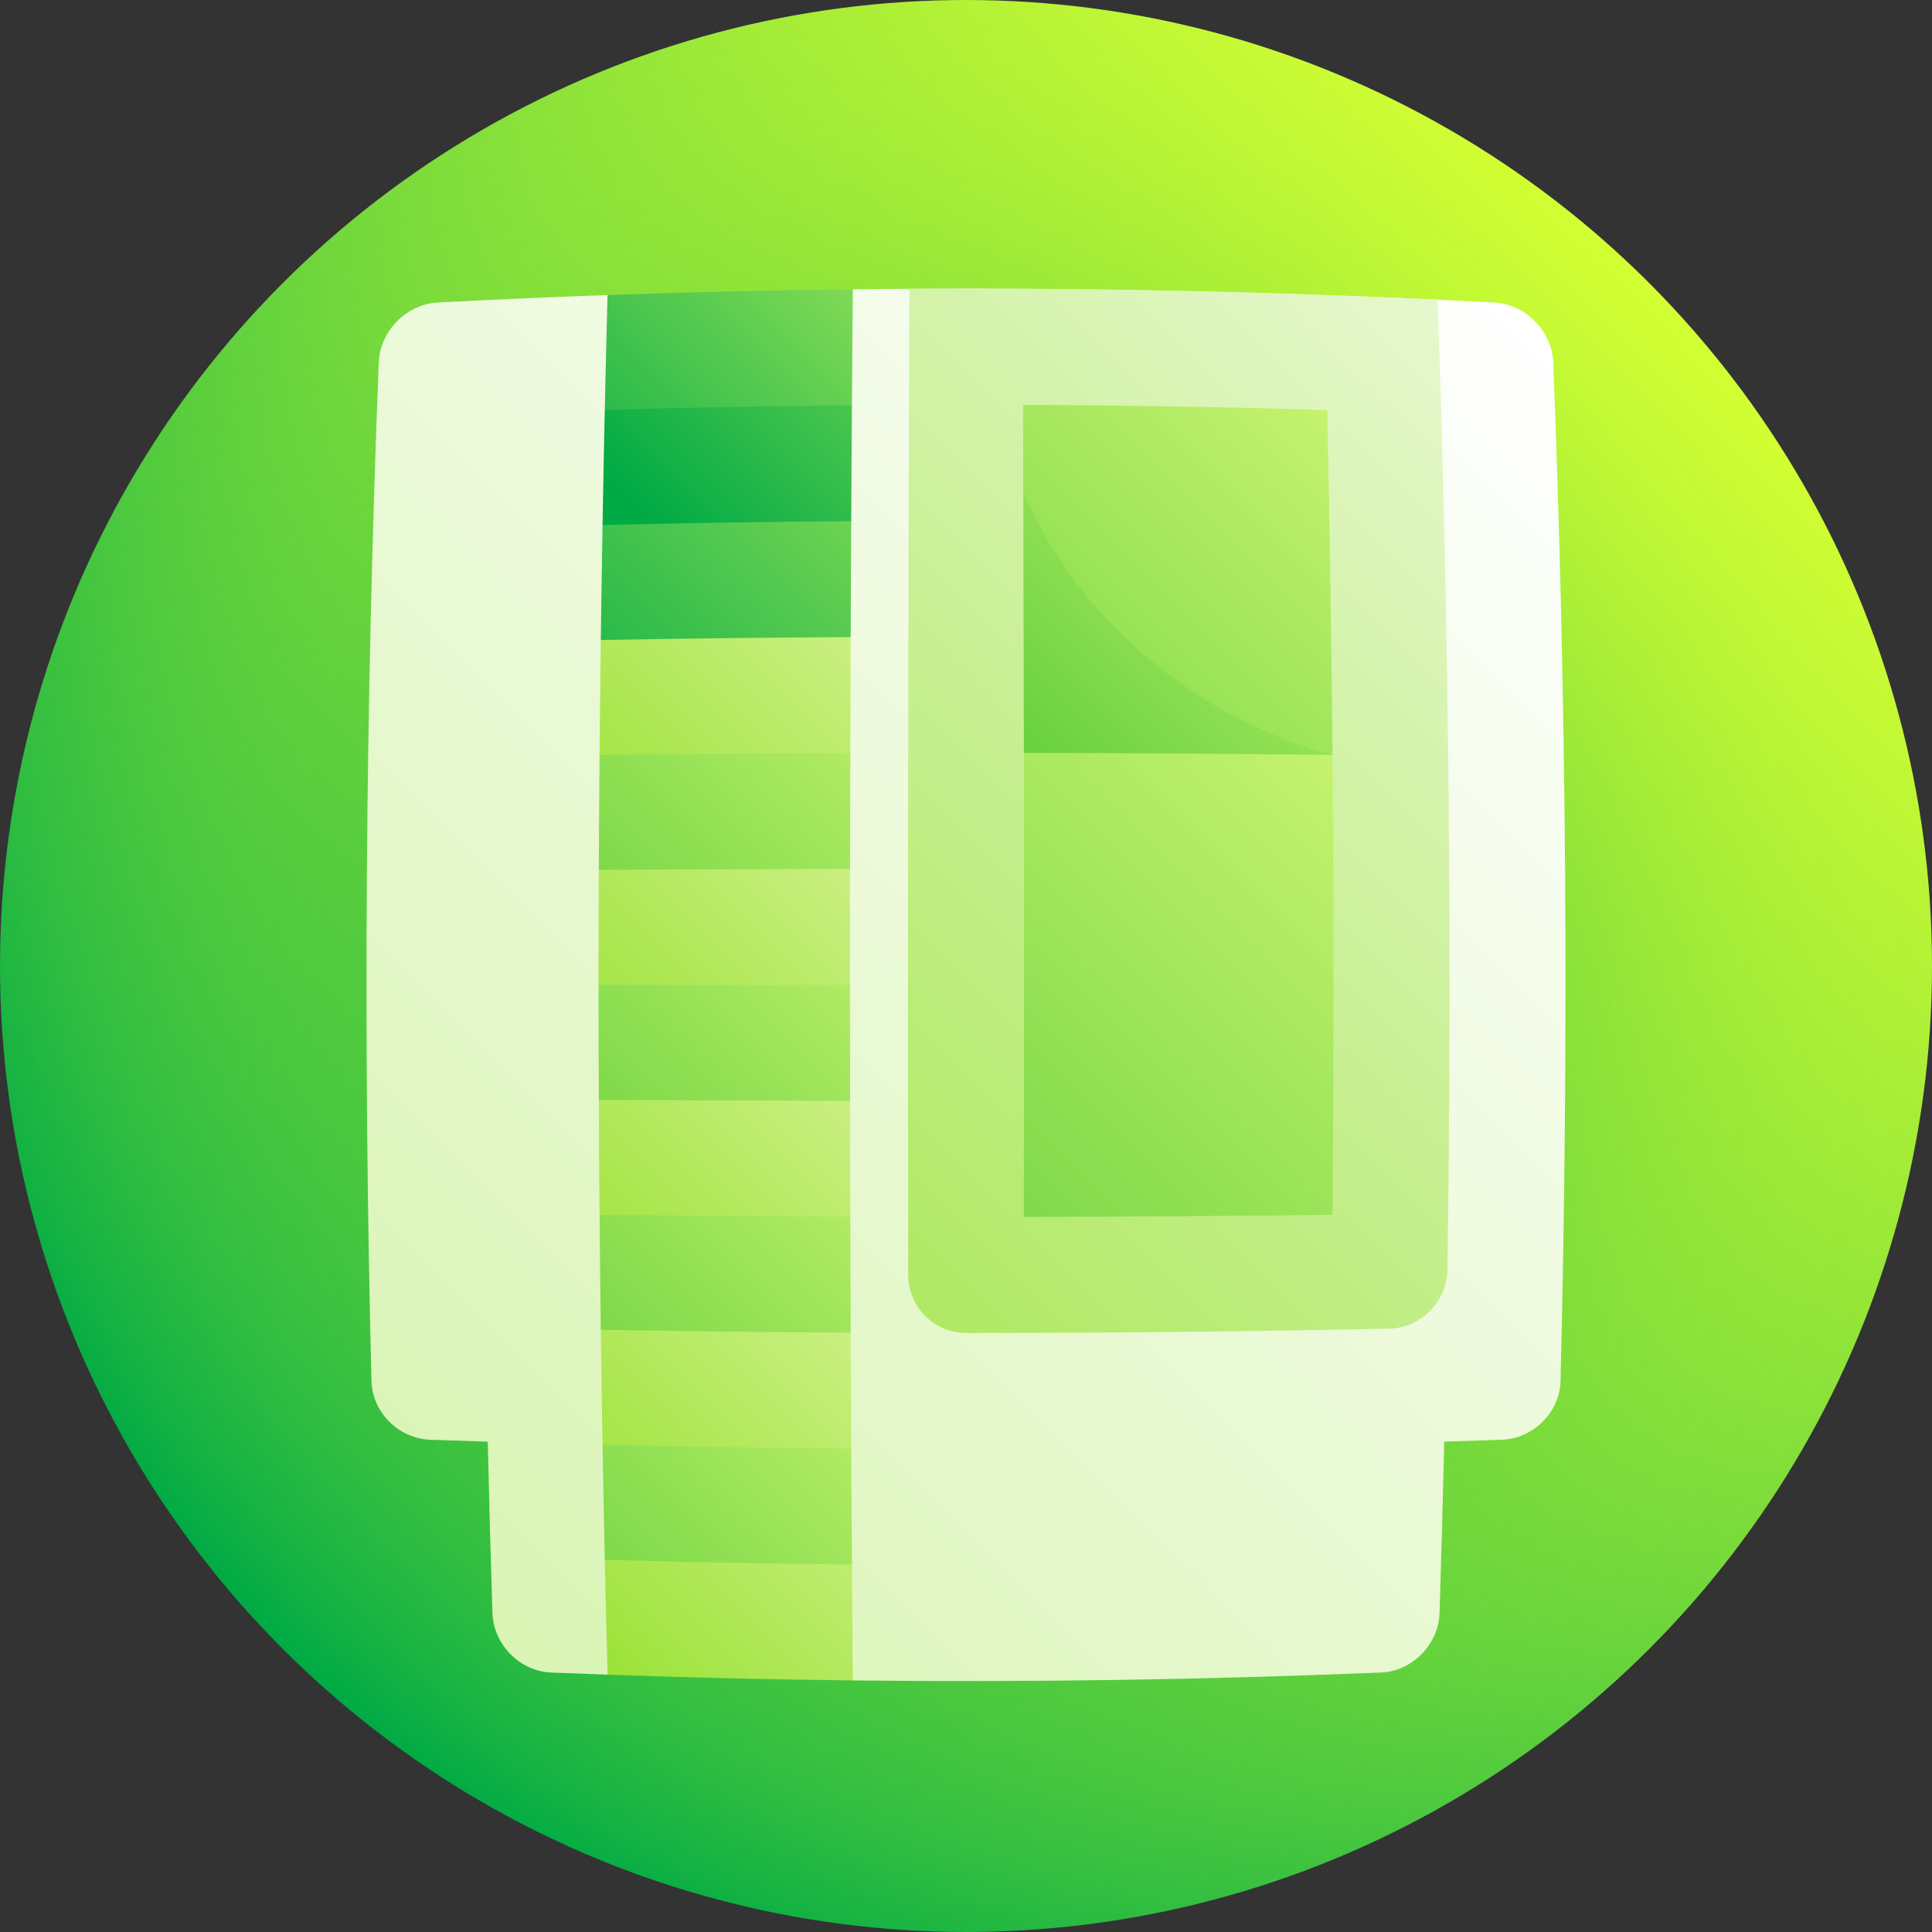 <svg id="Capa_1" enable-background="new 0 0 512 512" height="512" viewBox="0 0 512 512" width="512" xmlns="http://www.w3.org/2000/svg" xmlns:xlink="http://www.w3.org/1999/xlink"><rect x="0" y="0" width="512" height="512" fill="#333333" stroke="none"/><linearGradient id="SVGID_1_" gradientUnits="userSpaceOnUse" x1="74.981" x2="437.019" y1="437.019" y2="74.981"><stop offset="0" stop-color="#00aa45"/><stop offset="1" stop-color="#d3ff33"/></linearGradient><radialGradient id="SVGID_2_" cx="256" cy="256" gradientUnits="userSpaceOnUse" r="256"><stop offset="0" stop-color="#00aa45"/><stop offset=".109" stop-color="#0fb044" stop-opacity=".891"/><stop offset=".317" stop-color="#35bf40" stop-opacity=".683"/><stop offset=".603" stop-color="#73d83b" stop-opacity=".397"/><stop offset=".952" stop-color="#c7fa34" stop-opacity=".048"/><stop offset="1" stop-color="#d3ff33" stop-opacity="0"/></radialGradient><linearGradient id="lg1"><stop offset="0" stop-color="#95e12e"/><stop offset="1" stop-color="#fff"/></linearGradient><linearGradient id="SVGID_3_" gradientUnits="userSpaceOnUse" x1="-469.322" x2="413.692" xlink:href="#lg1" y1="972.047" y2="89.034"/><linearGradient id="lg2"><stop offset="0" stop-color="#95e12e"/><stop offset="1" stop-color="#f9fcca"/></linearGradient><linearGradient id="SVGID_4_" gradientUnits="userSpaceOnUse" x1="161.995" x2="290.864" xlink:href="#lg2" y1="460.479" y2="331.61"/><linearGradient id="lg3"><stop offset="0" stop-color="#5ccd38"/><stop offset="1" stop-color="#e6fe7f"/></linearGradient><linearGradient id="SVGID_5_" gradientUnits="userSpaceOnUse" x1="137.182" x2="267.136" xlink:href="#lg3" y1="454.285" y2="324.331"/><linearGradient id="SVGID_6_" gradientUnits="userSpaceOnUse" x1="147.188" x2="278.105" xlink:href="#lg2" y1="413.359" y2="282.442"/><linearGradient id="SVGID_7_" gradientUnits="userSpaceOnUse" x1="135.802" x2="267.557" xlink:href="#lg3" y1="393.912" y2="262.157"/><linearGradient id="SVGID_8_" gradientUnits="userSpaceOnUse" x1="146.217" x2="278.686" xlink:href="#lg2" y1="352.752" y2="220.282"/><linearGradient id="SVGID_9_" gradientUnits="userSpaceOnUse" x1="134.982" x2="268.042" xlink:href="#lg3" y1="333.327" y2="200.267"/><linearGradient id="SVGID_10_" gradientUnits="userSpaceOnUse" x1="145.763" x2="279.29" xlink:href="#lg2" y1="291.973" y2="158.446"/><linearGradient id="SVGID_11_" gradientUnits="userSpaceOnUse" x1="134.722" x2="268.592" xlink:href="#lg3" y1="272.529" y2="138.659"/><linearGradient id="SVGID_12_" gradientUnits="userSpaceOnUse" x1="145.829" x2="279.918" xlink:href="#lg2" y1="231.023" y2="96.934"/><linearGradient id="lg4"><stop offset="0" stop-color="#00aa45"/><stop offset="1" stop-color="#b8ef5c"/></linearGradient><linearGradient id="SVGID_13_" gradientUnits="userSpaceOnUse" x1="137.85" x2="272.035" xlink:href="#lg4" y1="208.689" y2="74.505"/><linearGradient id="SVGID_14_" gradientUnits="userSpaceOnUse" x1="174.986" x2="279.757" xlink:href="#lg4" y1="141.328" y2="36.558"/><linearGradient id="SVGID_15_" gradientUnits="userSpaceOnUse" x1="144.074" x2="249.923" xlink:href="#lg4" y1="142.102" y2="36.253"/><linearGradient id="SVGID_16_" gradientUnits="userSpaceOnUse" x1="106.826" x2="506.305" xlink:href="#lg1" y1="415.141" y2="15.662"/><linearGradient id="SVGID_17_" gradientUnits="userSpaceOnUse" x1="209.292" x2="410.647" xlink:href="#lg3" y1="363.656" y2="162.3"/><linearGradient id="SVGID_18_" gradientUnits="userSpaceOnUse" x1="265.273" x2="384.615" xlink:href="#lg3" y1="212.079" y2="92.737"/><linearGradient id="SVGID_19_" gradientUnits="userSpaceOnUse" x1="226.253" x2="394.162" xlink:href="#lg3" y1="239.534" y2="71.625"/><g><circle cx="256" cy="256" fill="url(#SVGID_1_)" r="256"/><circle cx="256" cy="256" fill="url(#SVGID_2_)" r="256"/><path d="m396 80.171c-56.667-2.972-113.333-4.14-170-3.503-10.917 10.362-21.917 20.77-32.978 31.191-10.771-9.997-21.452-19.898-32.022-29.669-15 .534-30 1.194-45 1.981-8.278.442-15.285 7.552-15.619 15.829-3.552 90-4.198 180-1.938 270 .211 8.276 7.218 15.256 15.612 15.553 5.069.175 10.139.34 15.208.496.347 15.131.759 30.262 1.237 45.393.271 8.35 7.221 15.445 15.499 15.791 5 .206 10 .398 15 .576 10.57-9.77 21.251-19.671 32.022-29.669 11.061 10.421 22.061 20.829 32.978 31.191 46.667.524 93.333-.175 140-2.098 8.277-.346 15.23-7.441 15.499-15.791.478-15.131.889-30.262 1.237-45.393 5.069-.156 10.139-.322 15.208-.496 8.394-.296 15.401-7.276 15.612-15.553 2.26-90 1.615-180-1.938-270-.331-8.276-7.341-15.387-15.617-15.829z" fill="url(#SVGID_3_)"/><path d="m226 445.331c-21.667-.243-43.333-.751-65-1.522-.264-10.156-.506-20.312-.726-30.468 10.696-9.835 21.49-19.789 32.358-29.829 11.099 10.378 22.153 20.755 33.139 31.097.069 10.241.146 20.482.229 30.722z" fill="url(#SVGID_4_)"/><path d="m225.771 414.609c-21.832-.203-43.664-.626-65.496-1.268-.22-10.156-.418-20.312-.594-30.468 10.808-9.899 21.698-19.906 32.648-29.989 11.123 10.336 22.216 20.682 33.255 31.003.055 10.241.117 20.482.187 30.722z" fill="url(#SVGID_5_)"/><path d="m225.583 383.888c-21.967-.162-43.935-.5-65.903-1.015-.176-10.156-.33-20.312-.462-30.468 10.904-9.963 21.876-20.024 32.892-30.149 11.132 10.294 22.249 20.608 33.326 30.91.043 10.24.092 20.481.147 30.722z" fill="url(#SVGID_6_)"/><path d="m225.438 353.166c-22.073-.122-44.146-.375-66.219-.761-.132-10.156-.242-20.312-.33-30.468 10.986-10.028 22.024-20.141 33.092-30.308 11.126 10.252 22.25 20.535 33.352 30.816.028 10.239.063 20.48.105 30.721z" fill="url(#SVGID_7_)"/><path d="m225.333 322.444c-22.148-.081-44.296-.25-66.444-.507-.088-10.156-.154-20.312-.198-30.468 11.053-10.092 22.142-20.259 33.247-30.468 11.104 10.209 22.223 20.461 33.333 30.722.014 10.24.035 20.48.062 30.721z" fill="url(#SVGID_8_)"/><path d="m225.271 291.722c-22.193-.041-44.386-.125-66.58-.254-.044-10.156-.066-20.312-.066-30.468 11.104-10.156 22.23-20.376 33.356-30.628 11.068 10.167 22.165 20.387 33.269 30.628 0 10.241.007 20.481.021 30.722z" fill="url(#SVGID_9_)"/><path d="m225.25 261c-22.208 0-44.417 0-66.625 0 0-10.156.022-20.312.066-30.468 11.141-10.22 22.289-20.494 33.42-30.788 11.016 10.125 22.077 20.314 33.16 30.534-.014 10.241-.021 20.481-.021 30.722z" fill="url(#SVGID_10_)"/><path d="m225.271 230.278c-22.193.041-44.386.125-66.58.254.044-10.156.11-20.312.198-30.468 11.162-10.285 22.316-20.611 33.439-30.948 10.95 10.082 21.959 20.24 33.005 30.44-.027 10.241-.048 20.481-.062 30.722z" fill="url(#SVGID_11_)"/><path d="m225.333 199.556c-22.148.081-44.296.25-66.444.507.088-10.156.198-20.312.33-30.468 11.169-10.349 22.313-20.729 33.413-31.107 10.868 10.04 21.81 20.167 32.805 30.347-.041 10.24-.076 20.481-.104 30.721z" fill="url(#SVGID_12_)"/><path d="m225.438 168.834c-22.073.122-44.146.375-66.219.761.132-10.156.286-20.312.462-30.468 11.159-10.413 22.281-20.846 33.342-31.267 10.771 9.998 21.633 20.093 32.561 30.253-.056 10.24-.105 20.481-.146 30.721z" fill="url(#SVGID_13_)"/><path d="m225.583 138.112c-21.967.162-43.935.5-65.903 1.015.176-10.156.374-20.312.594-30.468 11.136-10.477 22.219-20.964 33.226-31.427 10.66 9.956 21.424 20.02 32.271 30.159-.07 10.24-.132 20.481-.188 30.721z" fill="url(#SVGID_14_)"/><path d="m225.771 107.391c-21.832.203-43.664.626-65.496 1.268.22-10.156.462-20.312.726-30.468 21.667-.771 43.333-1.278 65-1.522-.084 10.24-.161 20.481-.23 30.722z" fill="url(#SVGID_15_)"/><path d="m368.063 352.117c-37.354.755-74.708 1.133-112.063 1.133-8.437 0-15.293-6.904-15.31-15.393-.148-87.105-.044-174.21.31-261.315 46.667-.262 93.333.699 140 2.885 2.951 85.743 3.813 171.486 2.583 257.229-.123 8.35-7.085 15.285-15.52 15.461z" fill="url(#SVGID_16_)"/><path d="m271.333 322.486c.055-40.991.055-81.981 0-122.972 13.616-10.223 27.191-20.4 40.698-30.481 13.66 10.356 27.363 20.716 41.08 31.03.352 40.624.352 81.249 0 121.873-27.259.317-54.518.5-81.778.55z" fill="url(#SVGID_17_)"/><path d="m271.187 130.342c.066 23.057.115 46.115.146 69.172 27.26.05 54.518.233 81.778.549-27.457-23.167-54.859-46.557-81.924-69.721z" fill="url(#SVGID_18_)"/><path d="m271.115 107.285c.026 7.686.05 15.372.072 23.057 14.451 33.996 46.192 60.083 81.924 69.721-.264-30.468-.726-60.937-1.385-91.405-26.871-.79-53.741-1.248-80.611-1.373z" fill="url(#SVGID_19_)"/></g></svg>